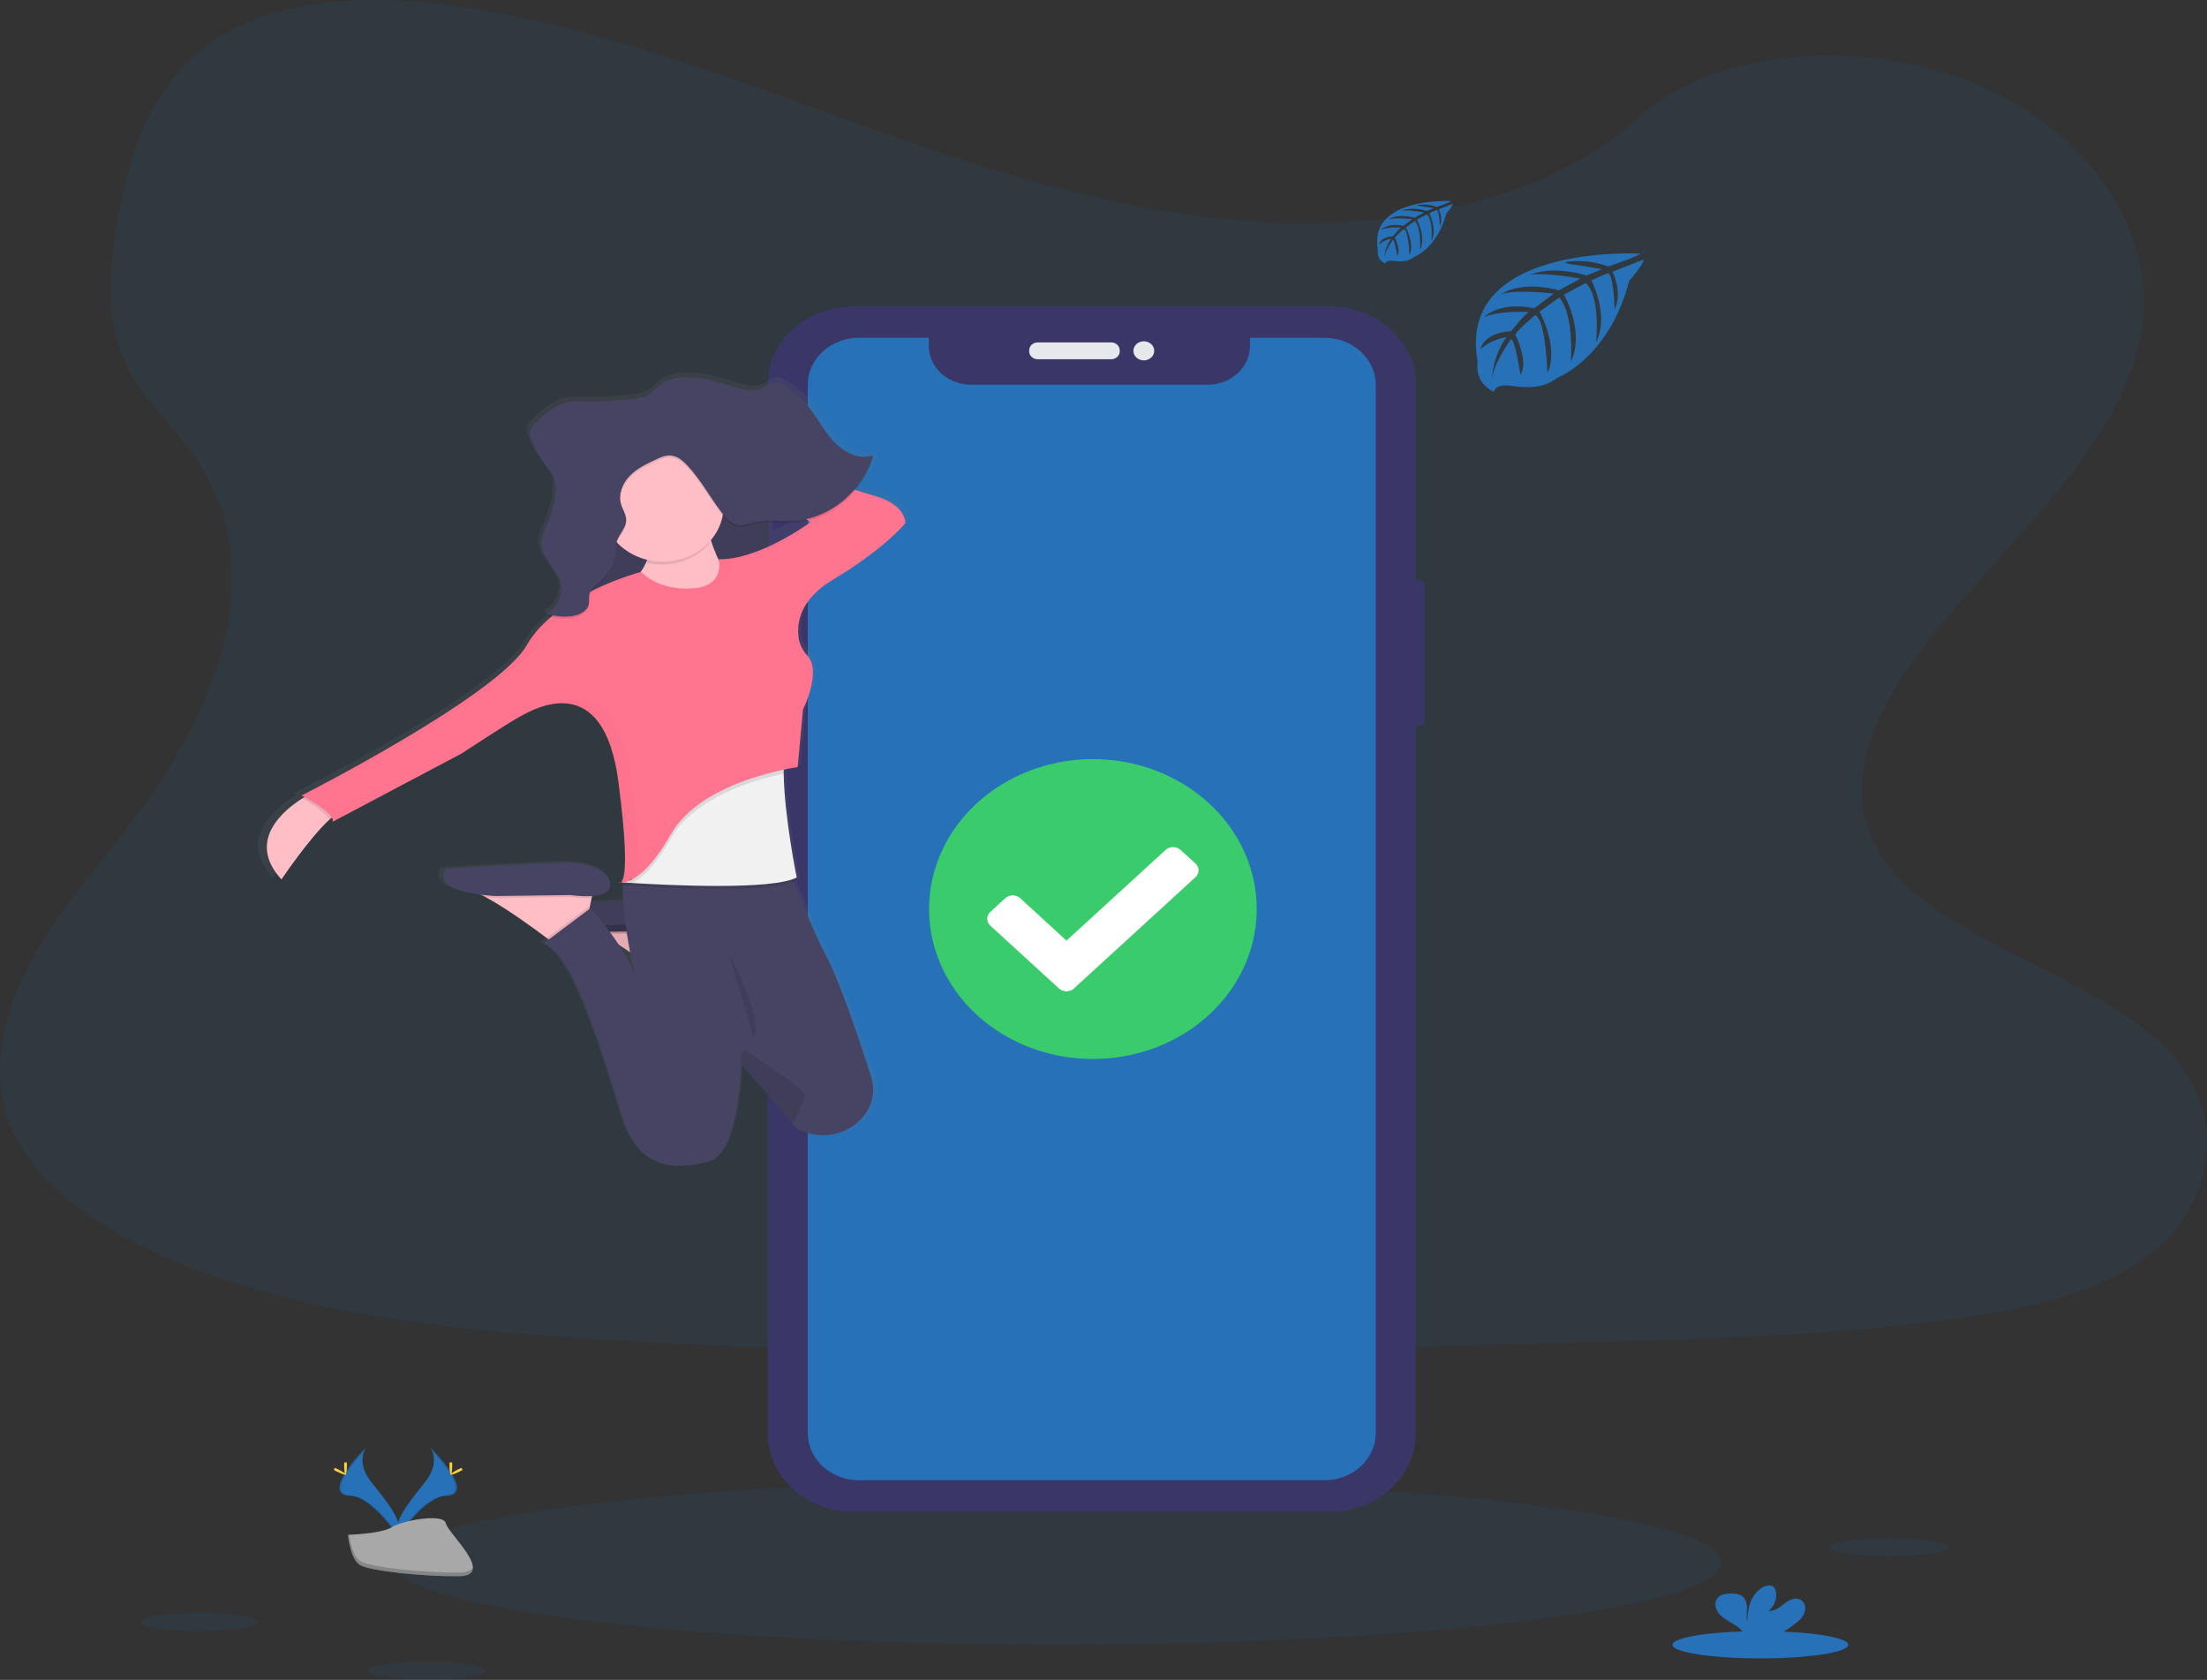 <svg width="247" height="188" viewBox="0 0 247 188" fill="none" xmlns="http://www.w3.org/2000/svg">
<rect x="0" y="0" width="247" height="188" fill="#333333" stroke="none"/>
<g clip-path="url(#clip0)">
<path opacity="0.1" d="M143.508 24.942C127.674 24.438 112.592 19.761 98.191 14.642C83.79 9.524 69.526 3.852 54.071 1.141C44.13 -0.603 32.76 -0.85 24.753 4.027C17.043 8.729 14.552 16.823 13.214 24.342C12.206 29.998 11.614 35.952 14.374 41.245C16.292 44.921 19.693 48.011 22.047 51.533C30.235 63.785 24.447 78.894 15.575 90.858C11.416 96.471 6.584 101.829 3.371 107.798C0.159 113.768 -1.326 120.617 1.485 126.712C4.269 132.757 10.907 137.289 18.098 140.48C32.702 146.962 49.904 148.816 66.691 149.866C103.838 152.192 141.182 151.184 178.427 150.177C192.212 149.803 206.055 149.425 219.614 147.474C227.145 146.391 234.918 144.673 240.386 140.522C247.325 135.254 249.045 126.333 244.394 119.726C236.594 108.645 215.034 105.893 209.576 94.001C206.576 87.454 209.656 80.164 214.019 74.092C223.375 61.069 239.055 49.643 239.88 34.758C240.448 24.535 232.909 14.295 221.253 9.457C209.037 4.388 192.094 5.023 183.086 13.418C173.801 22.06 157.491 25.385 143.508 24.942Z" fill="#2671B8"/>
<path opacity="0.1" d="M118.293 184.075C159.367 184.075 192.665 179.953 192.665 174.868C192.665 169.783 159.367 165.661 118.293 165.661C77.219 165.661 43.922 169.783 43.922 174.868C43.922 179.953 77.219 184.075 118.293 184.075Z" fill="#2671B8"/>
<path d="M158.879 64.892H157.832C157.522 64.892 157.271 65.122 157.271 65.405V80.729C157.271 81.012 157.522 81.242 157.832 81.242H158.879C159.188 81.242 159.439 81.012 159.439 80.729V65.405C159.439 65.122 159.188 64.892 158.879 64.892Z" fill="#3A3768"/>
<path d="M85.89 52.083H85.794C85.485 52.083 85.234 52.312 85.234 52.595V56.953C85.234 57.236 85.485 57.465 85.794 57.465H85.89C86.199 57.465 86.45 57.236 86.45 56.953V52.595C86.45 52.312 86.199 52.083 85.89 52.083Z" fill="#3A3768"/>
<path d="M86 61.939H85.751C85.441 61.939 85.19 62.169 85.19 62.452V70.794C85.19 71.078 85.441 71.307 85.751 71.307H86C86.309 71.307 86.56 71.078 86.56 70.794V62.452C86.56 62.169 86.309 61.939 86 61.939Z" fill="#3A3768"/>
<path d="M85.956 74.585H85.773C85.463 74.585 85.212 74.815 85.212 75.098V83.521C85.212 83.805 85.463 84.034 85.773 84.034H85.956C86.266 84.034 86.516 83.805 86.516 83.521V75.098C86.516 74.815 86.266 74.585 85.956 74.585Z" fill="#3A3768"/>
<path d="M148.901 34.296H95.461C90.193 34.296 85.922 38.204 85.922 43.026V160.444C85.922 165.266 90.193 169.174 95.461 169.174H148.901C154.17 169.174 158.441 165.266 158.441 160.444V43.026C158.441 38.204 154.17 34.296 148.901 34.296Z" fill="#3A3768"/>
<path d="M148.211 37.8H139.893V38.715C139.893 39.285 139.77 39.85 139.531 40.377C139.293 40.903 138.944 41.382 138.503 41.785C138.062 42.188 137.539 42.507 136.964 42.725C136.388 42.943 135.771 43.055 135.149 43.055H108.693C108.07 43.055 107.453 42.943 106.878 42.725C106.302 42.507 105.779 42.188 105.338 41.785C104.898 41.382 104.548 40.903 104.31 40.377C104.071 39.85 103.949 39.285 103.949 38.715V37.8H96.161C94.634 37.8 93.169 38.355 92.088 39.343C91.008 40.332 90.402 41.672 90.402 43.07V160.39C90.402 161.788 91.008 163.129 92.088 164.117C93.169 165.106 94.634 165.661 96.161 165.661H148.211C149.739 165.661 151.204 165.106 152.284 164.117C153.364 163.129 153.971 161.788 153.971 160.39V43.079C153.972 42.386 153.824 41.7 153.535 41.06C153.246 40.419 152.822 39.837 152.287 39.347C151.752 38.856 151.117 38.467 150.418 38.202C149.718 37.936 148.968 37.8 148.211 37.8Z" fill="#2671B8"/>
<path d="M124.366 38.324H116.133C115.61 38.324 115.186 38.712 115.186 39.19V39.338C115.186 39.817 115.61 40.205 116.133 40.205H124.366C124.889 40.205 125.313 39.817 125.313 39.338V39.19C125.313 38.712 124.889 38.324 124.366 38.324Z" fill="#E6E8EC"/>
<path d="M128.012 40.332C128.656 40.332 129.179 39.854 129.179 39.264C129.179 38.674 128.656 38.196 128.012 38.196C127.367 38.196 126.845 38.674 126.845 39.264C126.845 39.854 127.367 40.332 128.012 40.332Z" fill="#E6E8EC"/>
<path d="M183.548 28.38C183.548 28.38 162.948 27.243 165.375 40.453C165.375 40.453 164.885 42.788 167.205 43.847C167.205 43.847 167.241 42.869 169.319 43.203C170.058 43.315 170.809 43.348 171.557 43.301C172.566 43.24 173.526 42.881 174.293 42.278C174.293 42.278 180.084 40.088 182.335 31.427C182.335 31.427 184.001 29.538 183.935 29.052L180.458 30.411C180.458 30.411 181.647 32.706 180.703 34.614C180.703 34.614 180.59 30.494 179.923 30.583C179.788 30.601 178.117 31.378 178.117 31.378C178.117 31.378 180.16 35.375 178.618 38.281C178.618 38.281 179.203 33.355 177.478 31.667L175.032 32.975C175.032 32.975 177.42 37.103 175.8 40.473C175.8 40.473 176.216 35.305 174.515 33.292L172.299 34.876C172.299 34.876 174.542 38.944 173.175 41.738C173.175 41.738 172.996 35.724 171.819 35.27C171.819 35.27 169.879 36.837 169.583 37.477C169.583 37.477 171.119 40.433 170.165 41.991C170.165 41.991 169.58 37.983 169.101 37.961C169.101 37.961 167.168 40.617 166.967 42.439C166.967 42.439 167.051 39.732 168.634 37.71C168.634 37.71 166.764 38.004 165.673 39.112C165.673 39.112 165.974 37.236 169.111 37.07C169.111 37.07 170.708 35.055 171.134 34.934C171.134 34.934 168.017 34.694 166.126 35.462C166.126 35.462 167.79 33.691 171.707 34.497L173.896 32.86C173.896 32.86 169.791 32.348 168.049 32.914C168.049 32.914 170.053 31.347 174.486 32.489L176.869 31.186C176.869 31.186 173.368 30.496 171.283 30.738C171.283 30.738 173.485 29.652 177.569 30.829L179.281 30.129C179.281 30.129 176.717 29.668 175.966 29.594C175.215 29.52 175.176 29.332 175.176 29.332C176.8 29.084 178.468 29.253 179.993 29.822C179.993 29.822 183.61 28.588 183.548 28.38Z" fill="#2671B8"/>
<path d="M162.417 22.505C162.417 22.505 153.119 21.992 154.206 27.961C154.206 27.961 153.988 29.016 155.033 29.495C155.033 29.495 155.05 29.047 155.989 29.202C156.323 29.253 156.662 29.268 157 29.247C157.456 29.219 157.89 29.055 158.235 28.781C158.235 28.781 160.853 27.791 161.871 23.877C161.871 23.877 162.622 23.024 162.593 22.805L161.022 23.418C161.022 23.418 161.558 24.455 161.137 25.317C161.137 25.317 161.086 23.456 160.785 23.499C160.724 23.499 159.967 23.859 159.967 23.859C159.967 23.859 160.892 25.666 160.195 26.978C160.195 26.978 160.459 24.753 159.679 23.989L158.573 24.589C158.573 24.589 159.652 26.454 158.92 27.977C158.92 27.977 159.109 25.642 158.34 24.733L157.34 25.449C157.34 25.449 158.353 27.287 157.736 28.55C157.736 28.55 157.653 25.832 157.122 25.626C157.122 25.626 156.246 26.334 156.112 26.625C156.112 26.625 156.806 27.968 156.376 28.664C156.376 28.664 156.112 26.853 155.886 26.844C155.886 26.844 155.013 28.044 154.922 28.859C154.966 28.099 155.226 27.363 155.676 26.723C155.172 26.811 154.707 27.031 154.338 27.357C154.338 27.357 154.475 26.508 155.891 26.434C155.891 26.434 156.625 25.523 156.806 25.467C156.806 25.467 155.397 25.36 154.543 25.707C154.543 25.707 155.294 24.907 157.063 25.27L158.042 24.531C158.042 24.531 156.185 24.307 155.4 24.556C155.4 24.556 156.305 23.848 158.309 24.363L159.385 23.774C159.385 23.774 157.802 23.463 156.86 23.575C156.86 23.575 157.856 23.085 159.701 23.615L160.471 23.3C160.471 23.3 159.312 23.091 158.972 23.058C158.632 23.024 158.614 22.939 158.614 22.939C159.349 22.827 160.103 22.905 160.792 23.163C160.792 23.163 162.446 22.599 162.417 22.505Z" fill="#2671B8"/>
<path opacity="0.1" d="M211.433 174.174C215.072 174.174 218.022 173.718 218.022 173.155C218.022 172.592 215.072 172.136 211.433 172.136C207.794 172.136 204.844 172.592 204.844 173.155C204.844 173.718 207.794 174.174 211.433 174.174Z" fill="#2671B8"/>
<path opacity="0.1" d="M22.287 182.534C25.925 182.534 28.875 182.078 28.875 181.516C28.875 180.953 25.925 180.497 22.287 180.497C18.648 180.497 15.698 180.953 15.698 181.516C15.698 182.078 18.648 182.534 22.287 182.534Z" fill="#2671B8"/>
<path opacity="0.1" d="M47.773 188C51.412 188 54.362 187.544 54.362 186.981C54.362 186.419 51.412 185.962 47.773 185.962C44.135 185.962 41.185 186.419 41.185 186.981C41.185 187.544 44.135 188 47.773 188Z" fill="#2671B8"/>
<path d="M197.01 185.595C202.443 185.595 206.848 184.914 206.848 184.073C206.848 183.232 202.443 182.55 197.01 182.55C191.576 182.55 187.172 183.232 187.172 184.073C187.172 184.914 191.576 185.595 197.01 185.595Z" fill="#2671B8"/>
<path d="M201.079 181.583C201.527 181.247 201.854 180.795 202.016 180.286C202.138 179.774 201.898 179.167 201.36 178.968C200.758 178.757 200.115 179.14 199.628 179.525C199.141 179.91 198.581 180.351 197.942 180.269C198.271 179.997 198.517 179.651 198.656 179.266C198.795 178.881 198.823 178.47 198.737 178.072C198.708 177.907 198.632 177.752 198.514 177.624C198.182 177.297 197.575 177.436 197.176 177.696C195.904 178.513 195.549 180.096 195.542 181.518C195.412 181.005 195.522 180.47 195.517 179.951C195.512 179.431 195.358 178.831 194.871 178.556C194.571 178.408 194.234 178.336 193.893 178.345C193.32 178.325 192.684 178.379 192.293 178.762C191.803 179.236 191.935 180.033 192.356 180.553C192.777 181.072 193.421 181.406 194.013 181.766C194.486 182.025 194.89 182.378 195.194 182.799C195.231 182.858 195.261 182.92 195.282 182.985H198.857C199.663 182.611 200.41 182.139 201.079 181.583Z" fill="#2671B8"/>
<path d="M48.114 161.944C48.114 161.944 49.459 163.554 47.495 165.974C45.53 168.395 43.91 170.452 44.559 171.968C44.559 171.968 47.524 167.457 49.941 167.394C52.358 167.331 50.768 164.658 48.114 161.944Z" fill="#2671B8"/>
<path opacity="0.1" d="M48.114 161.944C48.231 162.1 48.323 162.27 48.388 162.45C50.741 164.98 51.996 167.342 49.733 167.401C47.627 167.457 45.099 170.905 44.492 171.776C44.512 171.843 44.536 171.908 44.563 171.975C44.563 171.975 47.529 167.463 49.946 167.401C52.363 167.338 50.768 164.658 48.114 161.944Z" fill="black"/>
<path d="M50.612 163.995C50.612 164.562 50.543 165.021 50.458 165.021C50.372 165.021 50.303 164.562 50.303 163.995C50.303 163.429 50.389 163.695 50.475 163.695C50.56 163.695 50.612 163.429 50.612 163.995Z" fill="#FFD037"/>
<path d="M51.47 164.671C50.927 164.942 50.453 165.106 50.413 165.036C50.374 164.967 50.778 164.691 51.321 164.42C51.864 164.15 51.651 164.347 51.691 164.42C51.73 164.494 52.014 164.4 51.47 164.671Z" fill="#FFD037"/>
<path d="M41.016 161.944C41.016 161.944 39.67 163.554 41.635 165.974C43.599 168.395 45.219 170.452 44.571 171.968C44.571 171.968 41.608 167.457 39.188 167.394C36.768 167.331 38.356 164.658 41.016 161.944Z" fill="#2671B8"/>
<path opacity="0.1" d="M41.016 161.944C40.898 162.1 40.805 162.27 40.739 162.45C38.386 164.98 37.133 167.342 39.394 167.401C41.503 167.457 44.03 170.905 44.637 171.776C44.617 171.843 44.592 171.91 44.563 171.975C44.563 171.975 41.6 167.463 39.181 167.401C36.761 167.338 38.356 164.658 41.016 161.944Z" fill="black"/>
<path d="M38.515 163.995C38.515 164.562 38.586 165.021 38.672 165.021C38.758 165.021 38.826 164.562 38.826 163.995C38.826 163.429 38.74 163.695 38.655 163.695C38.569 163.695 38.515 163.429 38.515 163.995Z" fill="#FFD037"/>
<path d="M37.659 164.671C38.202 164.942 38.674 165.106 38.716 165.036C38.758 164.967 38.349 164.691 37.806 164.42C37.263 164.15 37.478 164.347 37.436 164.42C37.395 164.494 37.116 164.4 37.659 164.671Z" fill="#FFD037"/>
<path d="M38.944 171.765C38.944 171.765 42.702 171.657 43.837 170.921C44.972 170.184 49.618 169.299 49.897 170.484C50.176 171.668 55.547 176.37 51.304 176.402C47.062 176.433 41.444 175.797 40.314 175.168C39.183 174.539 38.944 171.765 38.944 171.765Z" fill="#A8A8A8"/>
<path opacity="0.2" d="M51.377 175.99C47.135 176.021 41.517 175.385 40.387 174.756C39.528 174.275 39.183 172.553 39.068 171.76H38.944C38.944 171.76 39.188 174.532 40.311 175.164C41.434 175.795 47.059 176.429 51.302 176.397C52.525 176.397 52.948 175.99 52.926 175.399C52.755 175.761 52.288 175.983 51.377 175.99Z" fill="black"/>
<path d="M69.052 99.571C69.087 99.602 69.132 99.621 69.18 99.627C69.228 99.633 69.277 99.624 69.319 99.602C69.229 99.603 69.139 99.593 69.052 99.571Z" fill="url(#paint0_linear)"/>
<path d="M98.37 55.014C97.854 54.875 97.12 54.649 96.232 54.364C97.154 53.263 97.827 52.005 98.214 50.663L98.138 50.69C98.162 50.607 98.189 50.526 98.214 50.444C96.516 51.084 94.634 49.996 93.438 48.605C92.242 47.215 91.427 45.484 90.118 44.201C89.571 43.693 88.983 43.224 88.359 42.797C87.972 42.52 87.554 42.231 87.082 42.217C86.318 42.197 85.719 42.889 84.982 43.097C84.497 43.199 83.99 43.182 83.514 43.048C81.613 42.643 79.781 41.897 77.85 41.705C76.813 41.585 75.759 41.695 74.777 42.025C73.799 42.37 73.358 43.053 72.575 43.592C71.726 44.179 70.036 44.165 69.035 44.264C67.822 44.391 66.6 44.438 65.38 44.405C64.678 44.347 63.971 44.371 63.276 44.477C61.822 44.772 60.655 45.842 59.566 46.872C59.268 47.108 59.054 47.42 58.952 47.768C58.939 47.866 58.939 47.965 58.952 48.063C58.941 48.331 58.991 48.598 59.099 48.847C59.428 49.773 59.898 50.652 60.494 51.458C60.939 52.049 61.455 52.604 61.717 53.303C61.837 53.647 61.901 54.005 61.905 54.366C61.892 54.75 61.848 55.133 61.776 55.511C61.584 56.553 61.268 57.574 60.834 58.553C60.604 59.073 60.344 59.59 60.283 60.159C60.276 60.272 60.276 60.386 60.283 60.499C60.21 62.252 62.121 63.517 62.485 65.262C62.514 65.406 62.532 65.552 62.539 65.698C62.498 66.787 61.83 67.85 60.846 68.271C60.932 68.302 61.02 68.329 61.108 68.358C61.023 68.407 60.936 68.452 60.846 68.493C61.025 68.555 61.208 68.609 61.394 68.658C60.269 69.56 59.324 70.635 58.602 71.833C55.309 77.55 32.864 88.763 32.864 88.763C32.864 88.763 32.991 88.828 33.196 88.94C33.113 88.987 33.025 89.04 32.927 89.101C30.985 90.301 26.424 93.803 30.547 98.218C30.547 98.218 33.764 93.505 36.017 91.501C36.12 91.412 36.218 91.329 36.313 91.25C36.364 91.321 36.398 91.401 36.413 91.484C36.428 91.567 36.424 91.652 36.401 91.734L51.162 84.038C51.162 84.038 56.408 80.631 57.871 79.86C58.375 79.596 59.659 78.862 61.196 78.537L61.025 78.606C61.576 78.465 62.145 78.39 62.718 78.382C65.331 78.421 68.159 80.196 69.094 87.229C70.344 96.647 69.764 98.344 69.363 98.577C69.313 98.573 69.264 98.565 69.216 98.552C69.228 98.562 69.241 98.571 69.255 98.579C69.2 98.576 69.146 98.567 69.094 98.552C69.122 98.576 69.156 98.594 69.194 98.603C69.232 98.611 69.272 98.611 69.309 98.601C69.336 98.609 69.365 98.611 69.393 98.608C69.421 98.605 69.448 98.596 69.473 98.583C69.529 98.583 69.595 98.583 69.671 98.583C69.671 98.668 69.656 98.758 69.649 98.845C69.629 98.845 69.532 98.897 69.649 98.903C69.62 99.434 69.622 100.023 69.649 100.616C68.35 100.684 67.053 100.755 65.915 100.82L66.018 100.321L66.065 100.097C67.061 100.023 68.007 99.752 68.118 99C68.362 97.352 65.915 96.472 63.848 96.362C61.781 96.252 49.332 97.023 49.332 97.023C49.332 97.023 47.465 99.262 53.384 99.958C53.56 100.043 53.743 100.137 53.929 100.236C56.246 101.463 59.393 103.72 60.897 104.833L61.108 104.987L60.432 105.486C64.103 106.257 67.631 119.23 69.581 125.165C71.531 131.101 75.802 130.882 79.34 130.004C82.656 129.178 83.079 120.246 83.118 119.124C83.118 119.048 83.118 119.01 83.118 119.01L89.012 125.752L89.46 126.265C89.633 126.348 89.802 126.426 89.969 126.5C94.434 128.472 99.366 124.693 97.962 120.394C96.545 116.05 94.343 109.631 92.875 106.917C91.652 104.644 90.059 100.872 89.095 98.503C89.22 98.456 89.342 98.402 89.46 98.341C89.46 98.341 89.438 98.236 89.398 98.041L89.46 98.012C89.46 98.012 88.041 91.172 87.962 86.316C87.962 86.23 87.962 86.145 87.962 86.06C87.962 85.975 87.962 85.955 87.962 85.901C89.029 85.677 89.704 85.588 89.704 85.588L89.724 85.377L89.599 85.402L90.191 79.101C90.191 79.101 92.369 74.805 90.703 73.013C90.195 72.487 89.857 71.844 89.724 71.153C89.445 69.505 89.724 66.762 93.607 64.48C99.584 60.963 101.903 58.103 101.903 58.103C101.903 58.103 102.031 56.003 98.37 55.014ZM86.499 59.384V56.473C87.608 56.424 88.74 56.543 89.854 56.473C90.401 56.438 90.944 56.354 91.473 56.223L91.742 56.395C90.114 57.556 88.356 58.558 86.499 59.384ZM69.554 105.018C69.992 105.3 70.432 105.594 70.865 105.887C71.134 107.322 71.372 108.337 71.389 108.406C70.894 107.227 70.28 106.093 69.554 105.018Z" fill="url(#paint1_linear)"/>
<path d="M79.135 103.18L78.871 104.492L78.668 105.495L78.298 107.331L74.716 109.626C74.716 109.626 74.393 109.373 73.86 108.975C72.392 107.869 69.307 105.616 67.041 104.407C66.458 104.067 65.828 103.801 65.167 103.617L79.135 103.18Z" fill="#FFBDC6"/>
<path opacity="0.1" d="M79.135 103.18L78.871 104.492C78.081 104.531 77.288 104.494 76.507 104.38L68.149 104.49C67.755 104.468 67.386 104.441 67.041 104.407C66.458 104.067 65.828 103.801 65.167 103.617L79.135 103.18Z" fill="black"/>
<path d="M76.507 104.156C76.507 104.156 80.683 104.812 80.928 103.18C81.173 101.548 78.778 100.666 76.749 100.556C74.721 100.446 62.541 101.212 62.541 101.212C62.541 101.212 60.393 103.834 68.152 104.273L76.507 104.156Z" fill="#474463"/>
<path opacity="0.1" d="M79.135 103.18L78.871 104.492L78.668 105.495L78.298 107.331L74.716 109.626C74.716 109.626 74.393 109.373 73.86 108.975C72.392 107.869 69.307 105.616 67.041 104.407C66.458 104.067 65.828 103.801 65.167 103.617L79.135 103.18Z" fill="black"/>
<path opacity="0.1" d="M79.135 103.18L78.871 104.492C78.081 104.531 77.288 104.494 76.507 104.38L68.149 104.49C67.755 104.468 67.386 104.441 67.041 104.407C66.458 104.067 65.828 103.801 65.167 103.617L79.135 103.18Z" fill="black"/>
<path opacity="0.1" d="M76.507 104.152C76.507 104.152 80.686 104.806 80.926 103.167C81.165 101.528 78.775 100.654 76.747 100.545C74.719 100.435 62.539 101.201 62.539 101.201C62.539 101.201 60.391 103.823 68.149 104.259L76.507 104.152Z" fill="black"/>
<path d="M85.64 50.294H63.792V74.003H85.64V50.294Z" fill="#474463"/>
<path opacity="0.1" d="M85.64 50.401H63.792V74.111H85.64V50.401Z" fill="black"/>
<path d="M38.185 90.881C37.825 90.964 37.365 91.282 36.854 91.743C34.652 93.738 31.498 98.42 31.498 98.42C27.466 94.025 31.929 90.552 33.83 89.358C34.292 89.07 34.603 88.911 34.603 88.911L38.185 90.881Z" fill="#FFBDC6"/>
<path d="M78.895 57.777C78.895 57.777 79.969 64.659 83.671 66.298C87.373 67.937 78.895 71 78.895 71L67.315 67.064C67.315 67.064 73.882 65.096 72.568 59.306L78.895 57.777Z" fill="#FFBDC6"/>
<path d="M66.478 99.186L66.216 100.493L66.004 101.501L65.634 103.337L62.052 105.63C62.052 105.63 61.729 105.379 61.196 104.98C59.728 103.874 56.643 101.622 54.375 100.413C53.792 100.072 53.162 99.806 52.501 99.622L66.478 99.186Z" fill="#FFBDC6"/>
<path opacity="0.1" d="M66.478 99.186L66.216 100.493C65.426 100.533 64.634 100.495 63.853 100.381L55.495 100.491C55.101 100.469 54.729 100.442 54.384 100.408C53.802 100.068 53.171 99.802 52.51 99.618L66.478 99.186Z" fill="black"/>
<path d="M63.853 100.169C63.853 100.169 68.032 100.822 68.269 99.186C68.506 97.549 66.121 96.671 64.09 96.561C62.059 96.452 49.885 97.218 49.885 97.218C49.885 97.218 47.734 99.84 55.495 100.278L63.853 100.169Z" fill="#474463"/>
<path opacity="0.1" d="M66.004 101.501L65.634 103.337L62.052 105.63C62.052 105.63 61.729 105.379 61.196 104.98L65.933 101.425L66.004 101.501Z" fill="black"/>
<path d="M89.66 126.513C89.496 126.439 89.332 126.363 89.171 126.289L88.731 125.781L82.954 119.077C82.954 119.077 82.954 119.118 82.954 119.194C82.915 120.313 82.499 129.184 79.255 130.004C75.793 130.877 71.616 131.097 69.713 125.197C67.809 119.297 64.33 106.404 60.758 105.639L66.072 101.651C66.072 101.651 69.59 105.417 71.024 109.022C70.97 108.798 68.541 98.409 70.535 96.57H87.967C87.967 96.57 90.659 103.585 92.503 107.06C93.939 109.758 96.095 116.138 97.482 120.454C98.857 124.718 94.03 128.481 89.66 126.513Z" fill="#474463"/>
<path opacity="0.1" d="M89.164 98.53C86.472 99.987 74.657 99.394 70.814 99.156L69.766 99.087C69.654 99.087 69.784 99.029 69.784 99.029L69.891 98.037L72.756 91.374L88.097 83.232C87.786 84.09 87.683 85.402 87.708 86.904C87.779 91.732 89.164 98.53 89.164 98.53Z" fill="black"/>
<path d="M89.164 98.2C86.472 99.658 74.657 99.065 70.814 98.827L69.766 98.76L69.593 98.747L69.784 98.702L70.728 98.478L72.756 91.049L88.097 82.91C87.786 83.767 87.683 85.08 87.708 86.582C87.779 91.405 89.164 98.2 89.164 98.2Z" fill="#F2F1F2"/>
<path opacity="0.1" d="M87.698 86.578C84.579 87.236 77.713 89.168 75.076 93.832C73.317 96.938 71.836 98.27 70.804 98.827L69.757 98.76C69.764 98.741 69.769 98.722 69.774 98.702L70.718 98.478L72.746 91.049L88.087 82.91C87.779 83.763 87.674 85.075 87.698 86.578Z" fill="black"/>
<path opacity="0.1" d="M34.603 88.915L38.185 90.881C37.825 90.964 37.365 91.282 36.854 91.743C36.556 90.946 34.681 89.833 33.83 89.358C34.292 89.074 34.603 88.915 34.603 88.915Z" fill="black"/>
<path opacity="0.1" d="M69.118 98.888C69.079 98.907 69.034 98.914 68.99 98.908C68.947 98.902 68.906 98.884 68.874 98.856C68.953 98.878 69.035 98.888 69.118 98.888Z" fill="black"/>
<path d="M77.224 65.862C77.224 65.862 73.999 66.189 71.731 64.003C71.731 64.003 62.189 66.518 58.957 72.198C55.725 77.879 33.757 89.025 33.757 89.025C33.757 89.025 37.578 90.991 37.219 91.974L51.666 84.325C51.666 84.325 56.804 80.94 58.23 80.174C59.657 79.408 67.545 74.71 69.216 87.493C70.887 100.276 69.216 98.747 69.216 98.747C69.216 98.747 71.604 99.513 75.066 93.393C78.528 87.274 89.271 85.854 89.271 85.854L89.868 79.41C89.868 79.41 91.999 75.138 90.358 73.365C89.86 72.84 89.529 72.2 89.401 71.515C89.129 69.879 89.401 67.151 93.203 64.886C99.053 61.388 101.321 58.549 101.321 58.549C101.321 58.549 101.441 56.471 97.859 55.488C94.277 54.505 79.712 49.152 79.712 49.152L79.223 51.01L90.715 58.433C90.715 58.433 84.985 62.687 80.439 62.584C80.439 62.584 81.283 65.752 77.224 65.862Z" fill="#FF748E"/>
<path opacity="0.1" d="M79.436 60.772C79.153 59.897 78.933 59.005 78.775 58.103L72.448 59.633C72.727 60.738 72.677 61.892 72.304 62.973C73.597 63.289 74.964 63.249 76.233 62.858C77.501 62.466 78.615 61.741 79.436 60.772Z" fill="black"/>
<path d="M74.18 62.857C77.938 62.857 80.984 60.069 80.984 56.63C80.984 53.191 77.938 50.403 74.18 50.403C70.422 50.403 67.376 53.191 67.376 56.63C67.376 60.069 70.422 62.857 74.18 62.857Z" fill="#FFBDC6"/>
<path opacity="0.1" d="M77.799 42.468C79.688 42.663 81.481 43.406 83.341 43.812C83.805 43.944 84.3 43.962 84.774 43.863C85.496 43.657 86.083 42.967 86.832 42.988C87.292 42.988 87.701 43.288 88.08 43.563C88.689 43.988 89.261 44.455 89.793 44.96C91.075 46.234 91.87 47.949 93.039 49.335C94.209 50.721 96.053 51.798 97.715 51.162C96.584 55.193 92.883 58.262 88.877 58.513C87.28 58.612 85.643 58.307 84.097 58.737C83.711 58.88 83.305 58.971 82.891 59.006C82 59.006 81.283 58.258 80.728 57.53C79.426 55.82 78.396 53.876 76.93 52.316C76.441 51.8 75.876 51.31 75.191 51.216C74.506 51.122 73.877 51.42 73.268 51.709C72.262 52.186 71.235 52.681 70.454 53.5C69.674 54.319 69.182 55.538 69.505 56.635C69.678 57.23 70.075 57.768 70.082 58.39C70.097 59.382 69.138 60.11 68.949 61.077C68.907 61.483 68.891 61.891 68.903 62.299C68.82 63.625 67.873 64.711 66.884 65.544C66.498 65.868 66.072 66.216 65.96 66.717C65.884 67.057 65.96 67.42 65.911 67.765C65.766 68.625 64.829 69.061 64 69.176C63.031 69.305 62.041 69.197 61.132 68.864C62.292 68.361 63.007 66.934 62.737 65.653C62.368 63.88 60.42 62.608 60.587 60.801C60.679 60.248 60.86 59.71 61.125 59.205C61.55 58.231 61.858 57.217 62.045 56.182C62.192 55.381 62.263 54.532 61.989 53.771C61.744 53.075 61.233 52.524 60.8 51.937C60.212 51.138 59.748 50.269 59.422 49.353C59.303 49.083 59.258 48.79 59.29 48.5C59.385 48.153 59.594 47.84 59.889 47.605C60.954 46.581 62.091 45.516 63.518 45.224C64.198 45.119 64.891 45.094 65.578 45.151C66.773 45.186 67.97 45.14 69.157 45.012C70.136 44.907 71.79 44.922 72.619 44.34C73.392 43.796 73.828 43.117 74.78 42.773C75.744 42.448 76.781 42.343 77.799 42.468Z" fill="black"/>
<path opacity="0.1" d="M81.581 106.778C81.581 106.778 85.52 113.881 84.326 116.064L81.581 106.778Z" fill="black"/>
<path opacity="0.1" d="M88.723 125.772L82.954 119.077C82.954 119.077 82.954 119.118 82.954 119.194C82.954 119.194 82.621 117.026 83.72 117.754C86.127 119.348 89.978 121.961 90.061 122.411C90.145 122.861 89.281 124.659 88.723 125.772Z" fill="black"/>
<g opacity="0.1">
<path opacity="0.1" d="M80.566 62.584C80.566 62.584 81.055 64.429 79.48 65.351C81.902 64.973 82.01 63.247 81.926 62.496C81.477 62.562 81.021 62.592 80.566 62.584Z" fill="black"/>
<path opacity="0.1" d="M35.2 88.586C35.2 88.586 57.166 77.442 60.401 71.762C62.713 67.684 68.286 65.239 71.247 64.183C69.089 64.854 61.817 67.387 59.087 72.198C55.865 77.879 33.886 89.025 33.886 89.025L35.2 88.586Z" fill="black"/>
<path opacity="0.1" d="M84.843 61.715C88.581 60.652 92.153 57.996 92.153 57.996L80.683 50.562L80.945 49.546L79.847 49.143L79.37 51.001L90.832 58.43C88.995 59.752 86.983 60.856 84.843 61.715Z" fill="black"/>
<path opacity="0.1" d="M84.909 86.893C86.373 86.436 87.875 86.089 89.401 85.854L89.42 85.644C87.884 85.953 86.375 86.371 84.909 86.893Z" fill="black"/>
<path opacity="0.1" d="M71.017 98.339H70.912C70.872 98.358 70.828 98.365 70.784 98.359C70.74 98.353 70.699 98.336 70.667 98.308C70.746 98.329 70.829 98.34 70.912 98.339C71.303 98.131 71.89 96.499 70.667 87.055C69.351 76.979 64.171 77.765 61.338 78.924C64.235 78.195 68.22 78.826 69.353 87.491C70.589 96.936 69.999 98.568 69.598 98.776C70.107 98.758 70.6 98.607 71.017 98.339Z" fill="black"/>
<path opacity="0.1" d="M69.598 98.778C69.515 98.779 69.433 98.768 69.353 98.747C69.385 98.774 69.426 98.792 69.47 98.798C69.514 98.803 69.558 98.797 69.598 98.778Z" fill="black"/>
</g>
<path d="M77.799 42.249C79.688 42.446 81.481 43.187 83.341 43.592C83.805 43.724 84.3 43.741 84.774 43.641C85.496 43.438 86.083 42.746 86.832 42.766C87.292 42.779 87.701 43.066 88.08 43.341C88.688 43.767 89.26 44.234 89.792 44.739C91.074 46.013 91.87 47.728 93.039 49.114C94.209 50.5 96.053 51.577 97.715 50.941C96.584 54.971 92.882 58.041 88.877 58.292C87.28 58.392 85.643 58.088 84.097 58.516C83.712 58.66 83.305 58.751 82.89 58.784C82 58.784 81.283 58.036 80.728 57.309C79.426 55.598 78.396 53.657 76.93 52.096C76.441 51.579 75.876 51.089 75.191 50.995C74.506 50.9 73.877 51.2 73.268 51.489C72.262 51.966 71.234 52.459 70.454 53.281C69.674 54.102 69.182 55.316 69.505 56.415C69.678 57.011 70.075 57.548 70.082 58.171C70.097 59.165 69.138 59.89 68.949 60.858C68.907 61.264 68.891 61.672 68.903 62.08C68.82 63.406 67.873 64.489 66.884 65.324C66.498 65.647 66.072 65.996 65.96 66.496C65.884 66.838 65.96 67.198 65.91 67.546C65.766 68.405 64.829 68.842 64 68.954C63.031 69.085 62.041 68.978 61.132 68.643C62.292 68.141 63.006 66.713 62.737 65.434C62.368 63.661 60.42 62.387 60.587 60.582C60.678 60.028 60.86 59.49 61.125 58.986C61.549 58.011 61.858 56.996 62.045 55.961C62.192 55.161 62.263 54.313 61.989 53.549C61.744 52.855 61.233 52.302 60.8 51.715C60.212 50.917 59.749 50.048 59.422 49.134C59.303 48.863 59.258 48.569 59.29 48.279C59.388 47.935 59.597 47.627 59.889 47.394C60.954 46.371 62.091 45.307 63.518 45.014C64.198 44.91 64.891 44.886 65.578 44.942C66.773 44.977 67.969 44.93 69.157 44.803C70.136 44.698 71.79 44.712 72.619 44.132C73.392 43.59 73.828 42.909 74.78 42.564C75.743 42.237 76.779 42.129 77.799 42.249Z" fill="#474463"/>
<path d="M122.624 115.945C130.201 115.945 136.342 110.324 136.342 103.391C136.342 96.457 130.201 90.836 122.624 90.836C115.048 90.836 108.906 96.457 108.906 103.391C108.906 110.324 115.048 115.945 122.624 115.945Z" fill="white"/>
<path d="M140.649 101.736C140.649 105.055 139.573 108.299 137.559 111.058C135.544 113.817 132.68 115.968 129.33 117.238C125.98 118.508 122.293 118.84 118.736 118.193C115.18 117.545 111.913 115.947 109.348 113.601C106.784 111.254 105.038 108.264 104.33 105.009C103.623 101.755 103.986 98.381 105.374 95.315C106.762 92.249 109.112 89.628 112.127 87.784C115.142 85.941 118.687 84.956 122.313 84.956C127.176 84.956 131.84 86.724 135.278 89.871C138.717 93.018 140.649 97.286 140.649 101.736ZM120.195 110.618L133.796 98.171C133.906 98.071 133.993 97.951 134.053 97.82C134.112 97.689 134.143 97.548 134.143 97.406C134.143 97.263 134.112 97.122 134.053 96.991C133.993 96.86 133.906 96.74 133.796 96.64L132.122 95.12C132.013 95.019 131.882 94.939 131.739 94.884C131.596 94.83 131.442 94.802 131.287 94.802C131.131 94.802 130.978 94.83 130.834 94.884C130.691 94.939 130.561 95.019 130.451 95.12L119.358 105.271L114.178 100.52C113.956 100.318 113.655 100.204 113.342 100.204C113.028 100.204 112.727 100.318 112.505 100.52L110.831 102.061C110.61 102.264 110.486 102.539 110.486 102.826C110.486 103.113 110.61 103.389 110.831 103.592L118.521 110.627C118.631 110.728 118.761 110.808 118.905 110.862C119.048 110.917 119.202 110.945 119.358 110.945C119.513 110.945 119.667 110.917 119.811 110.862C119.954 110.808 120.085 110.728 120.195 110.627V110.618Z" fill="#3ACC6C"/>
</g>
<defs>
<linearGradient id="paint0_linear" x1="69.187" y1="99.629" x2="69.187" y2="99.571" gradientUnits="userSpaceOnUse">
<stop stop-color="#808080" stop-opacity="0.25"/>
<stop offset="0.54" stop-color="#808080" stop-opacity="0.12"/>
<stop offset="1" stop-color="#808080" stop-opacity="0.1"/>
</linearGradient>
<linearGradient id="paint1_linear" x1="26501.9" y1="54466.3" x2="26501.9" y2="19245.1" gradientUnits="userSpaceOnUse">
<stop stop-color="#808080" stop-opacity="0.25"/>
<stop offset="0.54" stop-color="#808080" stop-opacity="0.12"/>
<stop offset="1" stop-color="#808080" stop-opacity="0.1"/>
</linearGradient>
<clipPath id="clip0">
<rect width="247" height="188" fill="white"/>
</clipPath>
</defs>
</svg>
